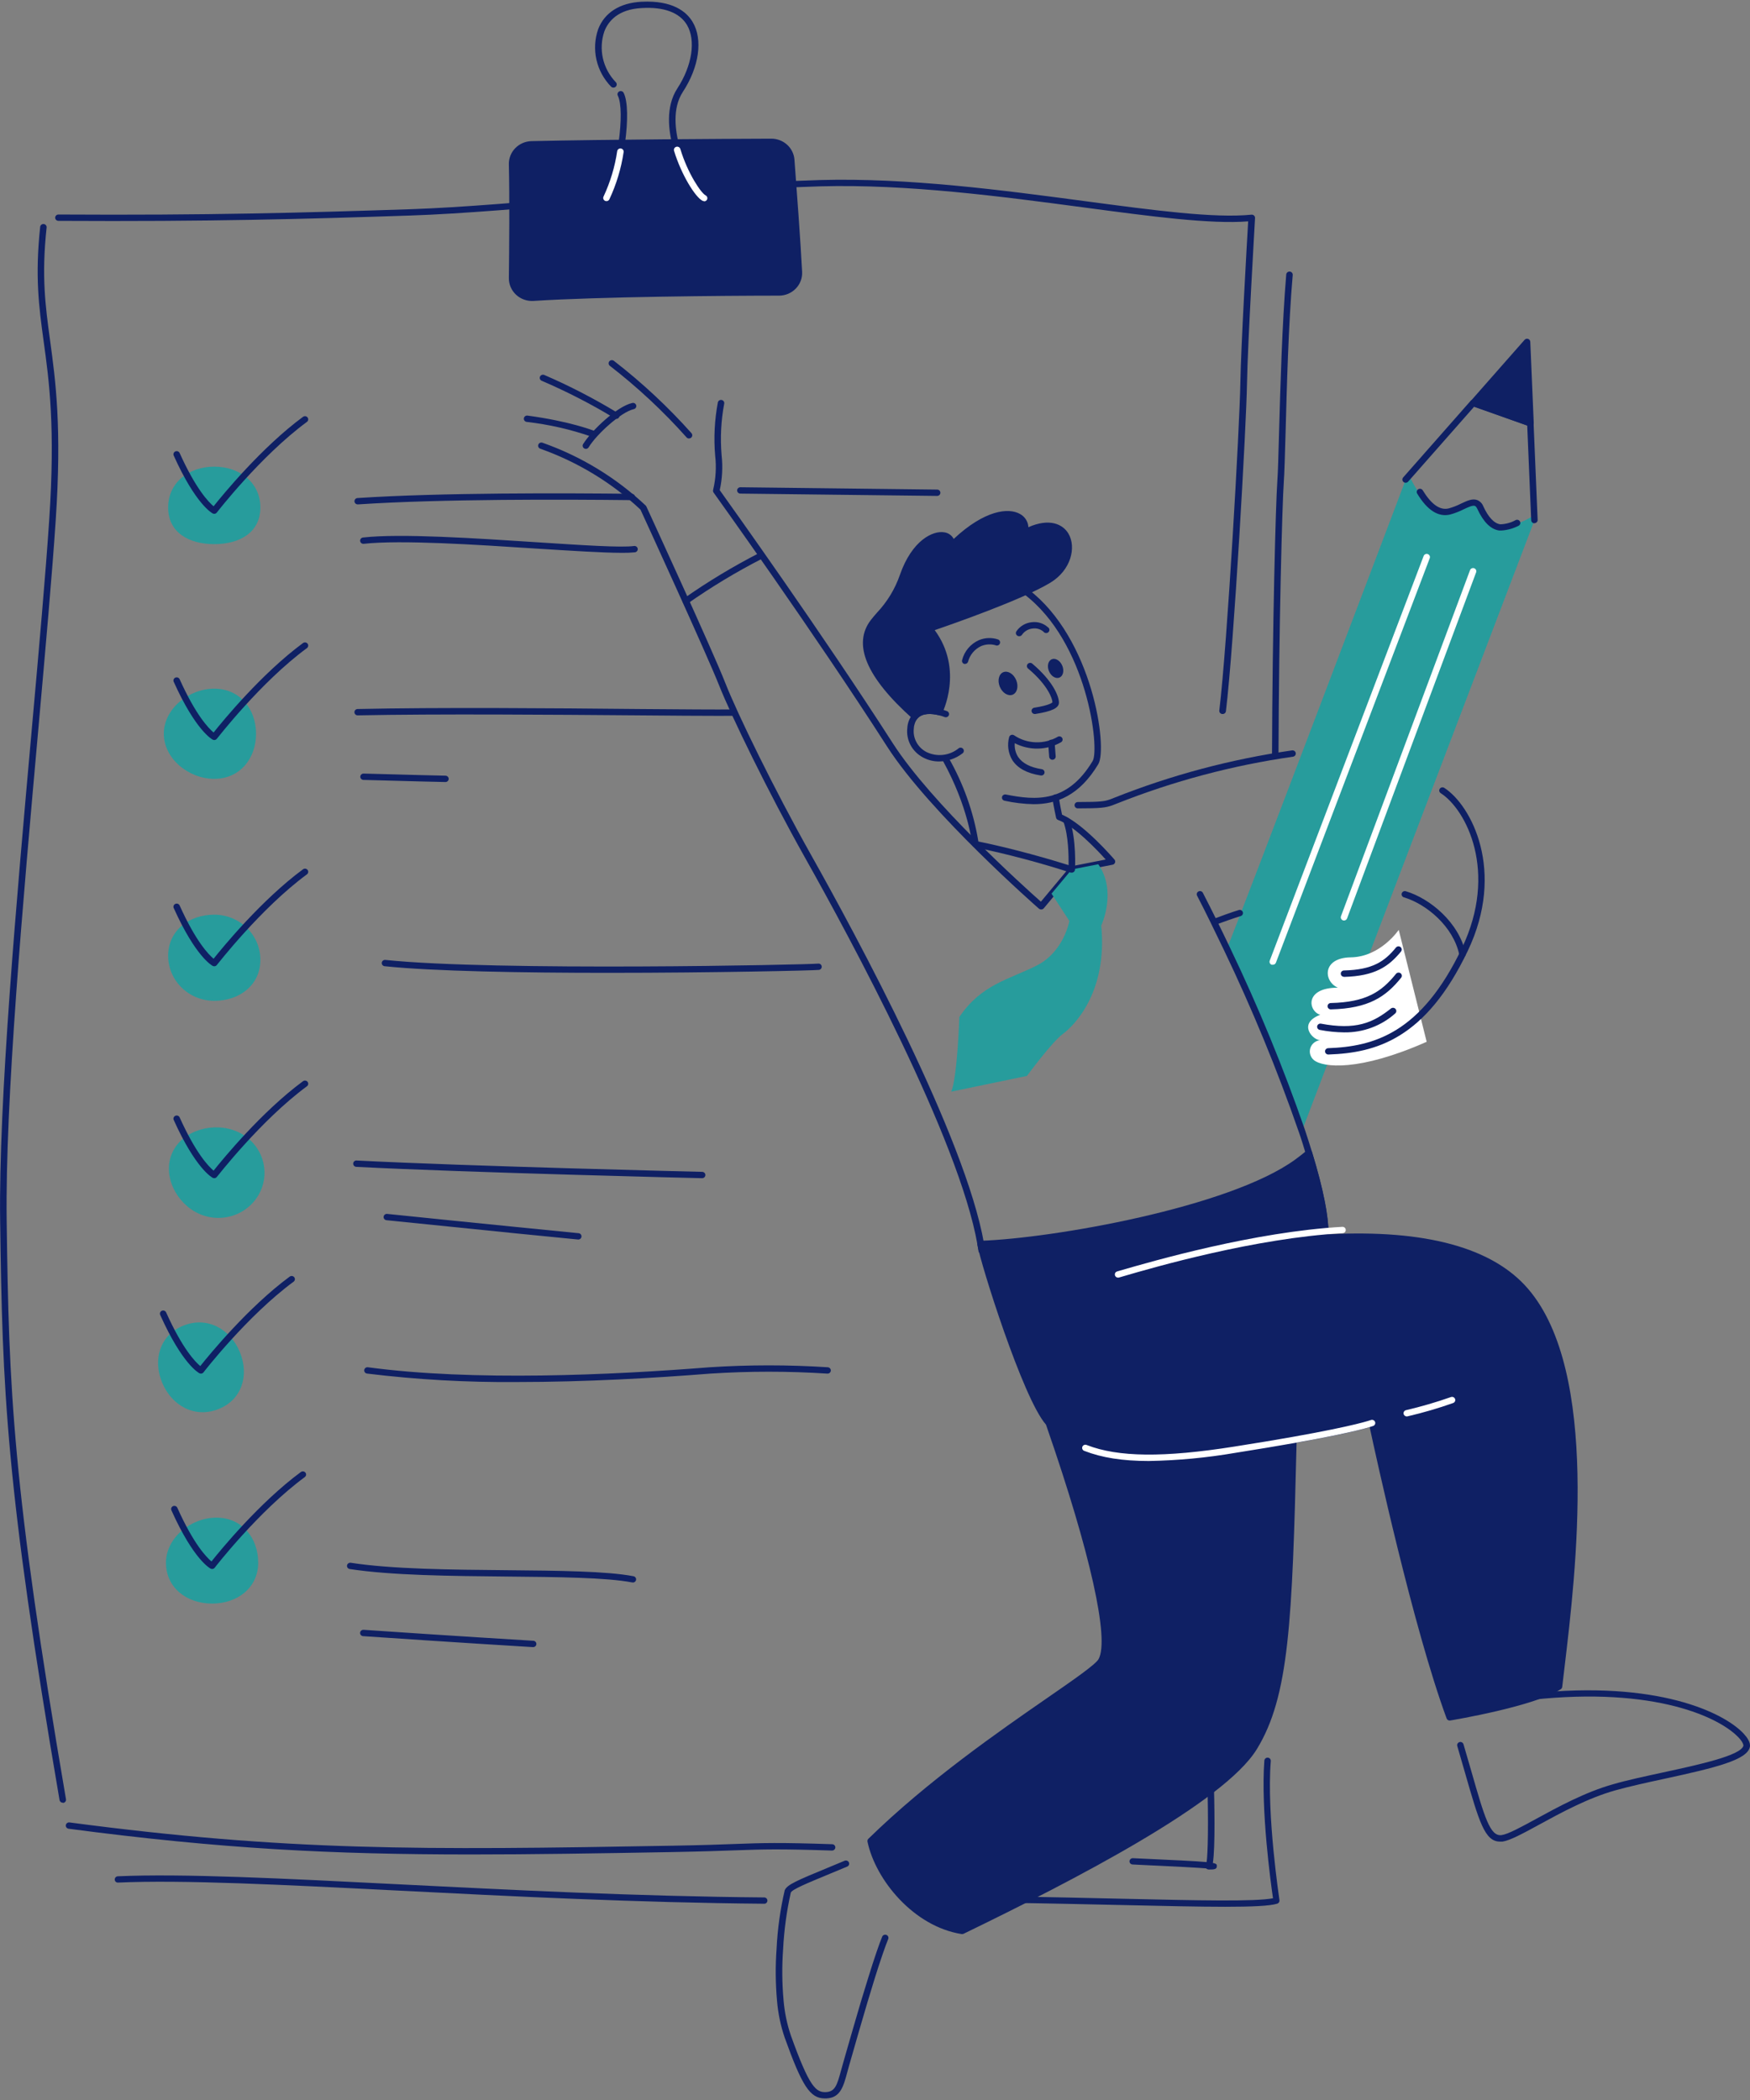 <svg width="250" height="300" viewBox="0 0 250 300" fill="none"
    xmlns="http://www.w3.org/2000/svg">
    <rect x="0" y="0" width="250" height="300" fill="#808080" stroke="none"/>
    <g clip-path="url(#clip0_62_121)">
        <path
            d="M219.181 73.589C217.856 74.454 216.365 75.046 214.799 75.33C211.869 75.662 211.659 72.212
210.757 71.801C209.854 71.39 208.482 73.245 205.627 72.973C204.094 72.822 202.469 70.278 201.3
67.964L200.818 68.514C200.818 68.514 176.801 131.961 175.274 135.496C179.338 143.979 182.918
152.675 185.997 161.545L219.218 74.302L219.181 73.589Z"
            fill="#279C9C" />
        <path
            d="M203.81 148.826C194.181 153.098 188.977 152.524 187.679 151.424C187.437 151.216 187.262 150.944
187.176 150.64C187.089 150.337 187.096 150.016 187.193 149.715C187.291 149.415 187.476 149.149
187.726 148.951C187.976 148.752 188.279 148.629 188.6 148.596C187.537 148.596 185.324 146.221 188.6
144.971C186.882 144.445 186.319 141.097 191.109 141.097C189.039 140.172 188.866 136.825 192.963
136.765C197.228 136.704 199.818 132.837 199.818 132.837L203.81 148.826Z"
            fill="white" />
        <path
            d="M217.957 184.404C212.091 177.582 200.651 176.156 189.316 176.791V176.748C189.428 173.963 188.531
169.703 186.992 164.663C186.313 165.213 185.713 165.678 185.293 165.981C175.595 173.014 149.965
177.335 140.088 177.661C140.521 180.38 146.72 199.88 149.841 203.233C150.249 204.442 160.15 232.165
157.357 237.187C156.078 239.495 137.931 249.707 124.396 262.964C125.533 268.354 130.991 274.783
137.462 275.805C153.976 267.774 174.594 257.036 179.149 249.616C183.704 242.196 184.149 231.815
184.774 205.976L184.718 205.687C194.137 204.019 196.028 203.269 196.028 203.269C196.028 203.269
201.894 231.174 207.104 245.314C207.104 245.314 218.952 243.356 222.722 240.915C224.032 229.379
228.841 197.058 217.957 184.404Z"
            fill="#0F2064" />
        <path
            d="M137.456 276.294H137.369C130.571 275.224 125.088 268.608 123.926 263.097C123.911 263.024 123.914
262.948 123.935 262.876C123.957 262.805 123.996 262.74 124.05 262.686C132.517 254.396 142.789
247.284 149.594 242.576C153.457 239.906 156.504 237.791 156.937 237.017C158.513 234.177 155.762
221.82 149.576 203.958L149.421 203.511C146.127 199.801 140.039 180.404 139.619 177.782C139.608
177.718 139.612 177.653 139.629 177.59C139.646 177.528 139.677 177.47 139.719 177.42C139.761 177.37
139.814 177.33 139.873 177.302C139.933 177.273 139.998 177.258 140.064 177.256C150.361 176.912
175.565 172.513 185.008 165.666C185.41 165.376 186.01 164.911 186.69 164.361C186.748 164.313
186.819
164.28 186.894 164.265C186.969 164.25 187.047 164.253 187.12 164.275C187.194 164.296 187.261
164.335
187.315 164.388C187.369 164.441 187.409 164.507 187.431 164.579C189.001 169.697 189.786 173.642
189.78 176.326C203.649 175.619 213.266 178.241 218.303 184.127C228.538 196.042 225.132 224.557
223.495 238.268C223.377 239.271 223.266 240.177 223.173 240.987C223.166 241.053 223.143 241.116
223.108 241.172C223.073 241.229 223.026 241.277 222.97 241.313C219.162 243.785 207.66 245.7 207.172
245.785C207.064 245.804 206.954 245.784 206.86 245.73C206.765 245.676 206.694 245.59 206.659
245.489C201.881 232.521 196.492 207.723 195.67 203.886C194.644 204.194 191.869 204.919 185.225
206.103C184.607 231.658 184.168 242.359 179.539 249.894C174.836 257.556 153.383 268.626 137.66
276.252C137.596 276.281 137.526 276.295 137.456 276.294ZM124.897 263.146C126.102 268.294 131.318
274.33 137.381 275.369C152.993 267.774 174.18 256.855 178.748 249.423C183.315 241.99 183.692
231.452
184.31 206.055L184.267 205.813C184.255 205.754 184.256 205.694 184.268 205.636C184.28 205.577
184.305 205.521 184.339 205.472C184.373 205.422 184.418 205.38 184.469 205.348C184.52 205.315
184.578 205.292 184.638 205.282C193.816 203.656 195.831 202.865 195.856 202.865C195.918 202.841
195.985 202.832 196.051 202.836C196.117 202.84 196.182 202.858 196.241 202.889C196.3 202.92 196.351
202.963 196.391 203.015C196.431 203.067 196.459 203.127 196.474 203.191C196.529 203.469 202.296
230.757 207.401 244.818C209.415 244.468 218.847 242.733 222.277 240.667C222.364 239.912 222.463
239.072 222.574 238.153C224.193 224.576 227.568 196.314 217.592 184.701C212.648 178.978 203.167
176.464 189.335 177.25C189.272 177.254 189.209 177.246 189.149 177.225C189.089 177.204 189.035
177.172 188.989 177.129C188.943 177.087 188.906 177.037 188.88 176.981C188.855 176.925 188.841
176.864 188.841 176.803C188.939 174.271 188.223 170.488 186.733 165.491C186.263 165.86 185.862
166.174 185.552 166.391C176.121 173.232 151.35 177.661 140.632 178.138C141.541 182.084 147.233
199.819 150.169 202.973C150.213 203.02 150.247 203.076 150.268 203.136L150.447 203.662C154.186
214.454 160.107 233.198 157.746 237.446C157.233 238.365 154.909 240.002 150.126 243.314C143.42
247.96 133.277 254.982 124.903 263.146H124.897Z"
            fill="#0F2064" />
        <path
            d="M214.274 263.085C212.111 263.085 211.295 260.239 209.292 253.272C208.958 252.106 208.588 250.819
208.173 249.405C208.148 249.292 208.168 249.174 208.228 249.075C208.289 248.976 208.386 248.903
208.499 248.871C208.613 248.84 208.735 248.852 208.839 248.905C208.944 248.958 209.024 249.048
209.064 249.157C209.478 250.571 209.849 251.858 210.188 253.024C212.092 259.671 212.883 262.384
214.515 262.155C215.442 262.028 217.284 261.019 219.416 259.858C222.556 258.142 226.462 256.009
230.467 254.885C232.556 254.281 235.108 253.743 237.574 253.206C242.562 252.124 248.767 250.788
249.064 249.368C249.064 249.278 249.002 248.897 248.409 248.257C245.708 245.35 236.462 240.933
218.915 242.818C218.796 242.825 218.679 242.788 218.587 242.712C218.496 242.637 218.438 242.53
218.425 242.414C218.412 242.298 218.446 242.182 218.519 242.089C218.592 241.997 218.698 241.936
218.816 241.918C236.74 240.014 246.283 244.637 249.101 247.67C249.577 248.184 250.115 248.927
249.979 249.574C249.589 251.423 245.109 252.523 237.778 254.112C235.306 254.643 232.784 255.2
230.726 255.774C226.826 256.873 222.97 258.976 219.873 260.668C217.568 261.925 215.751 262.916
214.651 263.085C214.525 263.094 214.399 263.094 214.274 263.085Z"
            fill="#0F2064" />
        <path d="M218.625 60.453L210.448 57.57L218.13 48.839L218.625 60.453Z" fill="#0F2064" />
        <path
            d="M218.625 60.906C218.574 60.915 218.521 60.915 218.47 60.906L210.3 57.999C210.23 57.974
210.167 57.933 210.117 57.879C210.067 57.825 210.031 57.759 210.012 57.689C209.993 57.618
209.992 57.544 210.009 57.473C210.026 57.402 210.06 57.336 210.108 57.281L217.797
48.549C217.857 48.479 217.938 48.43 218.028 48.406C218.118 48.382 218.213 48.385 218.302
48.415C218.39 48.445 218.467 48.501 218.522 48.574C218.578 48.648 218.609 48.736 218.612
48.827L219.107 60.441C219.109 60.502 219.099 60.563 219.077 60.62C219.055 60.677 219.021
60.729 218.978 60.773C218.934 60.817 218.883 60.852 218.825 60.876C218.768 60.9 218.706
60.912 218.643 60.912L218.625 60.906ZM211.208 57.371L218.106 59.788L217.716 50.005L211.208
57.371Z"
            fill="#0F2064" />
        <path
            d="M214.471 75.789C214.375 75.795 214.278 75.795 214.181 75.789C212.945 75.614 211.919 74.58
211.035 72.677C210.88 72.344 210.738 72.29 210.689 72.272C210.374 72.157 209.762 72.447
209.113
72.749C208.491 73.067 207.836 73.32 207.16 73.504C205.479 73.909 203.89 72.9 202.438
70.483C202.384 70.381 202.373 70.262 202.406 70.151C202.439 70.04 202.514 69.945 202.615
69.887C202.717 69.829 202.838 69.81 202.953 69.836C203.068 69.861 203.169 69.929 203.235
70.024C204.471 72.055 205.707 72.93 206.943 72.634C207.557 72.465 208.152 72.234 208.717
71.946C209.582 71.541 210.33 71.184 211.016 71.432C211.217 71.513 211.398 71.632 211.549
71.784C211.7 71.936 211.817 72.116 211.894 72.314C212.623 73.904 213.445 74.774 214.329
74.9C215.102 74.878 215.858 74.671 216.53 74.296C216.641 74.245 216.769 74.239 216.885
74.28C217 74.321 217.095 74.405 217.148 74.514C217.2 74.623 217.206 74.748 217.164
74.861C217.123 74.974 217.037 75.067 216.925 75.118C216.164 75.506 215.328 75.734 214.471
75.789Z"
            fill="#0F2064" />
        <path
            d="M117.839 299.776C115.713 299.776 114.582 298.005 112.097 291.08C111.517 289.377 111.15 287.612
111.003 285.823C110.781 283.341 110.76 280.846 110.941 278.361C111.078 275.557 111.467 272.771
112.103 270.034C112.449 269.224 113.908 268.62 118.234 266.831L120.663 265.822C120.776 265.775
120.904 265.774 121.018 265.819C121.133 265.863 121.224 265.95 121.272 266.061C121.32 266.171
121.322 266.296 121.276 266.408C121.23 266.52 121.141 266.609 121.028 266.656L118.599
267.665C115.212 269.067 113.166 269.913 112.969 270.378C112.38 273.024 112.014 275.711 111.875
278.415C111.697 280.854 111.718 283.303 111.936 285.739C112.076 287.456 112.426 289.15 112.981
290.784C115.651 298.223 116.572 298.96 118.055 298.869C119.291 298.785 119.588 297.866 120.144
295.8C120.225 295.497 120.311 295.195 120.41 294.845L120.83 293.37C121.356 291.558 122.153 288.748
123.012 285.86C123.63 283.871 124.489 280.971 125.237 278.814C125.54 277.926 125.805 277.201
126.034
276.651C126.084 276.544 126.173 276.461 126.284 276.417C126.395 276.374 126.518 276.374 126.629
276.418C126.74 276.462 126.829 276.545 126.879 276.652C126.928 276.758 126.933 276.879 126.893
276.989C126.677 277.521 126.411 278.228 126.115 279.098C125.367 281.243 124.495 284.125 123.902
286.107C123.043 288.99 122.252 291.769 121.726 293.606L121.3 295.087C121.207 295.413 121.121
295.727
121.04 296.029C120.496 298.048 120.07 299.655 118.117 299.77L117.839 299.776Z"
            fill="#0F2064" />
        <path
            d="M189.755 150.644C189.632 150.644 189.515 150.597 189.428 150.512C189.341 150.427 189.292 150.311
189.292 150.191C189.292 150.071 189.341 149.956 189.428 149.871C189.515 149.786 189.632 149.738
189.755 149.738C196.232 149.508 203.031 147.623 208.841 135.453C214.051 124.54 209.459 115.646
205.812 113.307C205.762 113.274 205.718 113.232 205.684 113.183C205.65 113.133 205.626 113.078
205.614 113.019C205.602 112.961 205.602 112.901 205.614 112.842C205.625 112.784 205.649 112.728
205.683 112.679C205.716 112.629 205.76 112.586 205.81 112.553C205.861 112.52 205.917 112.497
205.977
112.485C206.037 112.473 206.098 112.473 206.158 112.485C206.218 112.496 206.275 112.519 206.326
112.552C210.188 115.041 215.133 124.426 209.681 135.84C203.662 148.445 196.56 150.409 189.793
150.644H189.755Z"
            fill="#0F2064" />
        <path
            d="M208.921 136.765C208.815 136.764 208.712 136.728 208.63 136.662C208.548 136.596 208.491 136.504
208.47 136.402C207.617 132.335 203.761 129.151 200.559 128.19C200.441 128.156 200.342 128.077
200.283 127.971C200.225 127.865 200.212 127.741 200.247 127.625C200.282 127.51 200.363 127.413
200.471 127.356C200.579 127.298 200.707 127.286 200.825 127.32C204.28 128.341 208.458 131.804
209.379 136.215C209.391 136.273 209.392 136.333 209.381 136.392C209.37 136.451 209.347 136.507
209.313 136.557C209.28 136.607 209.237 136.65 209.187 136.683C209.137 136.717 209.08 136.741 209.02
136.753L208.921 136.765Z"
            fill="#0F2064" />
        <path
            d="M192.005 139.545C191.882 139.545 191.764 139.497 191.677 139.412C191.59 139.327 191.542 139.211
191.542 139.091C191.542 138.971 191.59 138.856 191.677 138.771C191.764 138.686 191.882 138.638
192.005 138.638C196.053 138.541 197.796 137.369 199.421 135.363C199.46 135.317 199.507 135.278
199.56 135.249C199.614 135.221 199.672 135.202 199.733 135.196C199.794 135.19 199.855 135.195
199.913 135.212C199.972 135.228 200.026 135.256 200.074 135.293C200.121 135.331 200.161 135.377
200.19 135.429C200.219 135.481 200.238 135.539 200.244 135.598C200.251 135.657 200.245 135.717
200.228 135.774C200.211 135.831 200.183 135.884 200.145 135.931C198.377 138.088 196.399 139.442
192.011 139.557L192.005 139.545Z"
            fill="#0F2064" />
        <path
            d="M190.114 144.197C189.991 144.197 189.873 144.15 189.786 144.064C189.699 143.98 189.65 143.864
189.65 143.744C189.65 143.624 189.699 143.509 189.786 143.423C189.873 143.339 189.991 143.291
190.114 143.291C195.188 143.17 197.369 141.672 199.434 139.115C199.471 139.068 199.518 139.029
199.571 139C199.625 138.971 199.683 138.953 199.744 138.946C199.804 138.938 199.866 138.943 199.925
138.96C199.983 138.976 200.038 139.003 200.086 139.04C200.134 139.077 200.174 139.122 200.203
139.174C200.233 139.226 200.252 139.284 200.26 139.343C200.267 139.402 200.262 139.462 200.245
139.52C200.229 139.577 200.201 139.63 200.163 139.677C197.988 142.372 195.546 144.07 190.138
144.197H190.114Z"
            fill="#0F2064" />
        <path
            d="M192.024 147.484C190.842 147.472 189.665 147.351 188.507 147.122C188.393 147.092 188.295 147.022
188.233 146.925C188.17 146.828 188.147 146.711 188.169 146.599C188.191 146.486 188.256 146.385
188.351 146.318C188.446 146.25 188.563 146.22 188.68 146.233C193.668 147.17 196.097 146.149 198.692
144.082C198.739 144.043 198.794 144.012 198.853 143.993C198.912 143.974 198.974 143.967 199.036
143.971C199.098 143.976 199.159 143.992 199.214 144.019C199.27 144.047 199.319 144.084 199.36
144.131C199.4 144.176 199.431 144.23 199.451 144.288C199.47 144.345 199.478 144.406 199.473
144.467C199.469 144.528 199.452 144.587 199.424 144.641C199.396 144.695 199.357 144.743 199.31
144.783C197.322 146.558 194.716 147.524 192.024 147.484Z"
            fill="#0F2064" />
        <path
            d="M98.432 62.64C98.363 62.641 98.296 62.626 98.234 62.598C98.172 62.57 98.117 62.528
98.073 62.477C94.752 58.749 91.086 55.328 87.121 52.259C87.024 52.185 86.962 52.075
86.948 51.956C86.933 51.837 86.968 51.716 87.044 51.622C87.12 51.527 87.231 51.466
87.354 51.452C87.476 51.438 87.599 51.472 87.696 51.546C91.712 54.653 95.426 58.116 98.79
61.891C98.847 61.957 98.882 62.038 98.894 62.124C98.905 62.209 98.891 62.296 98.853
62.374C98.815 62.452 98.756 62.518 98.681 62.565C98.606 62.611 98.52 62.635 98.432
62.634V62.64Z"
            fill="#0F2064" />
        <path
            d="M88.067 59.837C87.98 59.836 87.894 59.81 87.82 59.764C84.486 57.742 81.01 55.953
77.418 54.41C77.358 54.39 77.303 54.358 77.257 54.316C77.21 54.274 77.173 54.223
77.147 54.166C77.121 54.11 77.107 54.049 77.106 53.987C77.106 53.925 77.118 53.864
77.143 53.806C77.167 53.749 77.204 53.698 77.249 53.655C77.295 53.612 77.349 53.579
77.409 53.557C77.468 53.535 77.531 53.526 77.594 53.529C77.658 53.533 77.72 53.548
77.777 53.576C81.405 55.145 84.916 56.963 88.283 59.014C88.367 59.068 88.431 59.145
88.466 59.236C88.501 59.328 88.505 59.428 88.477 59.522C88.45 59.615 88.392 59.697
88.312 59.756C88.233 59.815 88.136 59.848 88.036 59.849L88.067 59.837Z"
            fill="#0F2064" />
        <path
            d="M84.742 62.441C84.683 62.44 84.624 62.427 84.569 62.405C81.55 61.351 78.419 60.635
75.236 60.272C75.114 60.255 75.004 60.193 74.929 60.097C74.854 60.001 74.821 59.88
74.838 59.761C74.854 59.642 74.918 59.534 75.016 59.461C75.114 59.387 75.238 59.355
75.36 59.371C81.448 60.187 84.779 61.51 84.921 61.565C85.019 61.606 85.1 61.678
85.15
61.77C85.199 61.863 85.215 61.969 85.194 62.071C85.173 62.173 85.116 62.265 85.034
62.331C84.952 62.398 84.848 62.434 84.742 62.435V62.441Z"
            fill="#0F2064" />
        <path
            d="M83.698 64.126C83.615 64.126 83.535 64.105 83.463 64.064C83.393 64.024 83.334 63.965
83.294 63.895C83.253 63.825 83.233 63.746 83.234 63.665C83.236 63.585 83.259 63.506
83.302 63.438C84.538 61.474 88.129 58.06 90.317 57.57C90.377 57.554 90.44 57.551
90.501 57.559C90.563 57.567 90.622 57.588 90.676 57.619C90.729 57.65 90.776 57.692
90.812
57.741C90.849 57.79 90.875 57.846 90.889 57.905C90.903 57.964 90.905 58.026 90.894
58.086C90.884 58.146 90.861 58.203 90.827 58.254C90.793 58.305 90.749 58.349 90.698
58.383C90.646 58.417 90.588 58.441 90.527 58.453C88.753 58.851 85.286 61.964 84.099
63.891C84.06 63.962 84.002 64.021 83.931 64.062C83.86 64.103 83.78 64.126 83.698
64.126Z"
            fill="#0F2064" />
        <path
            d="M189.286 177.196C189.225 177.193 189.165 177.179 189.11 177.154C189.054 177.129 189.005 177.094
188.963 177.05C188.922 177.006 188.89 176.955 188.869 176.899C188.848 176.843 188.838 176.784
188.841 176.724C188.939 174.144 188.167 170.138 186.535 164.814C186.226 163.799 185.917 162.748
185.534 161.678C182.46 152.831 178.889 144.157 174.836 135.695C173.599 133.145 172.363 130.547
171.022 127.973C170.991 127.919 170.972 127.86 170.965 127.799C170.958 127.738 170.964 127.676
170.983 127.618C171.001 127.559 171.032 127.505 171.072 127.458C171.113 127.411 171.163 127.372
171.219 127.345C171.275 127.317 171.336 127.301 171.399 127.298C171.462 127.294 171.525 127.303
171.583 127.324C171.643 127.345 171.697 127.377 171.743 127.419C171.789 127.461 171.825 127.512
171.85 127.568C173.179 130.148 174.465 132.759 175.682 135.315C179.759 143.813 183.345 152.528
186.424 161.419C186.758 162.434 187.11 163.515 187.431 164.579C189.088 170.017 189.904 174.102
189.774 176.779C189.765 176.897 189.708 177.007 189.617 177.085C189.526 177.163 189.407 177.202
189.286 177.196Z"
            fill="#0F2064" />
        <path
            d="M173.593 132.124C173.485 132.124 173.38 132.087 173.297 132.019C173.213 131.952 173.157 131.858
173.137 131.754C173.117 131.65 173.135 131.542 173.188 131.45C173.241 131.357 173.325 131.286
173.427 131.248C176.084 130.251 176.98 130.003 177.017 129.991C177.131 129.97 177.249 129.992
177.348 130.052C177.447 130.112 177.518 130.206 177.55 130.315C177.58 130.425 177.569 130.541
177.516 130.642C177.463 130.743 177.373 130.821 177.265 130.861C177.265 130.861 176.356 131.115
173.76 132.07C173.708 132.098 173.652 132.116 173.593 132.124Z"
            fill="#0F2064" />
        <path
            d="M148.723 129.919C148.609 129.919 148.499 129.878 148.414 129.803C148.259 129.671 132.82 116.141
126.732 106.654C116.226 90.267 102.085 70.568 101.942 70.369C101.903 70.314 101.876 70.252
101.865 70.186C101.853 70.12 101.856 70.052 101.874 69.988C102.258 68.383 102.356 66.725
102.165 65.087C101.948 62.542 102.079 59.98 102.554 57.468C102.584 57.357 102.656 57.261
102.755 57.2C102.855 57.139 102.974 57.116 103.089 57.138C103.205 57.159 103.307 57.223
103.377 57.315C103.446 57.408 103.477 57.523 103.463 57.637C103.002 60.077 102.875 62.566
103.086 65.039C103.272 66.704 103.183 68.387 102.82 70.024C104.248 72.018 117.517 90.569
127.542 106.177C133.043 114.751 146.337 126.722 148.698 128.813L152.777 123.924C152.856 123.835
152.968 123.78 153.088 123.77C153.208 123.76 153.328 123.796 153.421 123.871C153.514 123.946
153.574
124.053 153.588 124.17C153.602 124.287 153.568 124.405 153.494 124.498L149.112 129.755C149.073
129.802 149.024 129.841 148.969 129.869C148.913 129.897 148.853 129.914 148.791 129.919H148.723Z"
            fill="#0F2064" />
        <path
            d="M153.97 115.483C153.847 115.483 153.729 115.435 153.642 115.35C153.556 115.265 153.507 115.15
153.507 115.03C153.507 114.909 153.556 114.794 153.642 114.709C153.729 114.624 153.847 114.576
153.97 114.576C157.295 114.576 157.777 114.468 158.544 114.214L159.162 113.972C167.326 110.723
175.861 108.449 184.582 107.198C184.705 107.182 184.829 107.213 184.927 107.285C185.025 107.358
185.091 107.466 185.108 107.585C185.125 107.705 185.093 107.826 185.019 107.922C184.945 108.018
184.834 108.082 184.712 108.099C176.065 109.337 167.603 111.591 159.508 114.812L158.834
115.072C157.913 115.38 157.289 115.483 153.97 115.483Z"
            fill="#0F2064" />
        <path
            d="M153.105 124.661C152.987 124.666 152.871 124.627 152.782 124.551C152.692 124.475 152.636 124.369
152.624 124.254C152.612 124.139 152.646 124.024 152.718 123.932C152.79 123.84 152.895 123.779
153.012 123.761L157.957 122.788C156.72 121.404 153.439 117.954 151.158 117.138C151.086 117.112
151.021 117.068 150.97 117.011C150.92 116.954 150.884 116.886 150.868 116.812C150.868 116.752
150.515 115.265 150.336 114.002C150.327 113.943 150.331 113.883 150.346 113.825C150.362 113.767
150.388 113.713 150.425 113.665C150.462 113.617 150.508 113.577 150.561 113.547C150.613 113.517
150.671 113.497 150.732 113.489C150.792 113.48 150.854 113.484 150.913 113.498C150.972 113.513
151.028 113.54 151.076 113.576C151.125 113.612 151.166 113.656 151.197 113.708C151.228 113.759
151.248 113.816 151.257 113.875C151.393 114.818 151.622 115.912 151.72 116.383C154.811 117.688
159.02 122.576 159.205 122.794C159.257 122.854 159.292 122.927 159.307 123.005C159.322 123.083
159.315 123.163 159.288 123.237C159.261 123.312 159.215 123.378 159.154 123.43C159.093 123.481
159.019 123.516 158.94 123.531L153.192 124.655L153.105 124.661Z"
            fill="#0F2064" />
        <path
            d="M157.32 132.227C158.253 141.816 153.377 146.578 151.838 147.702C150.299 148.826 146.708 153.702
146.708 153.702L135.898 155.95C136.776 153.75 137.048 145.291 137.048 145.291C140.169 140.638
144.119 139.937 148.062 137.955C152.005 135.973 152.765 131.562 152.765 131.562C152.765 131.562
151.331 129.363 150.219 127.665L153.105 124.208L156.894 123.465C159.62 127.338 157.32 132.227
157.32
132.227Z"
            fill="#279C9C" />
        <path
            d="M153.105 124.661C153.054 124.67 153.002 124.67 152.951 124.661C148.456 123.212 143.883 122.002
139.254 121.036C139.156 121.017 139.067 120.967 139 120.894C138.933 120.821 138.892 120.729 138.884
120.631C138.884 120.577 138.358 115.313 134.699 108.685C134.647 108.58 134.638 108.459 134.675
108.347C134.712 108.236 134.791 108.142 134.896 108.087C135.002 108.032 135.125 108.018 135.24
108.049C135.356 108.081 135.454 108.155 135.515 108.256C137.638 111.968 139.078 116.015 139.767
120.214C144.823 121.235 150.404 122.873 152.66 123.592C152.66 122.341 152.66 119.41 151.912
117.362C151.881 117.252 151.894 117.134 151.948 117.032C152.002 116.931 152.094 116.853 152.204
116.815C152.315 116.776 152.436 116.781 152.543 116.826C152.651 116.871 152.736 116.955 152.784
117.06C153.803 119.882 153.575 124.063 153.569 124.238C153.562 124.354 153.511 124.464 153.424
124.543C153.338 124.623 153.224 124.668 153.105 124.667V124.661Z"
            fill="#0F2064" />
        <path
            d="M200.973 202.345C200.859 202.346 200.748 202.306 200.662 202.233C200.577 202.159 200.521 202.057
200.508 201.947C200.494 201.836 200.522 201.724 200.588 201.633C200.653 201.541 200.751 201.476
200.862 201.451C203.03 200.944 205.167 200.321 207.265 199.584C207.38 199.54 207.507 199.543 207.62
199.592C207.732 199.641 207.82 199.731 207.864 199.843C207.908 199.955 207.905 200.08 207.856
200.19C207.806 200.3 207.713 200.386 207.599 200.429C205.466 201.184 203.291 201.82 201.084
202.333L200.973 202.345Z"
            fill="white" />
        <path
            d="M97.962 86.315C97.864 86.314 97.769 86.283 97.69 86.226C97.612 86.17 97.553 86.09
97.524 85.999C97.495 85.907 97.495 85.809 97.526 85.718C97.557 85.628 97.617 85.549
97.696 85.493C101.132 83.083 104.736 80.911 108.481 78.991C108.536 78.958 108.597 78.935
108.66 78.926C108.724 78.917 108.789 78.921 108.851 78.937C108.913 78.954 108.972 78.983
109.022 79.023C109.071 79.062 109.113 79.112 109.142 79.168C109.171 79.224 109.188 79.286
109.192 79.349C109.196 79.412 109.186 79.474 109.163 79.534C109.141 79.592 109.106 79.646
109.061 79.691C109.016 79.736 108.961 79.772 108.902 79.795C105.195 81.695 101.628 83.845
98.228 86.23C98.15 86.285 98.057 86.314 97.962 86.315Z"
            fill="#0F2064" />
        <path
            d="M134.155 108.782C133.361 108.784 132.579 108.591 131.881 108.22C131.112 107.819 130.485 107.201
130.081 106.446C129.678 105.692 129.516 104.836 129.619 103.99C129.653 103.287 129.912 102.613
130.361 102.062C131.151 101.138 132.505 100.854 134.279 101.283C134.627 101.36 134.968 101.465
135.299 101.597C135.412 101.644 135.501 101.733 135.547 101.845C135.593 101.957 135.591 102.082
135.543 102.192C135.495 102.303 135.403 102.39 135.289 102.435C135.175 102.479 135.047 102.478
134.934 102.431C134.653 102.32 134.364 102.231 134.069 102.165C133.086 101.935 131.769 101.833
131.071 102.648C130.748 103.058 130.564 103.557 130.546 104.074C130.466 104.743 130.594 105.42
130.912 106.017C131.231 106.614 131.726 107.103 132.332 107.422C133.073 107.789 133.908 107.933
134.733 107.838C135.557 107.742 136.335 107.41 136.968 106.884C137.065 106.82 137.183 106.795
137.299 106.813C137.415 106.831 137.519 106.891 137.592 106.982C137.664 107.072 137.698 107.186
137.688 107.3C137.677 107.414 137.623 107.521 137.536 107.597C136.576 108.35 135.386 108.767
134.155
108.782Z"
            fill="#0F2064" />
        <path
            d="M149.779 82.877C145.243 85.608 132.771 89.802 132.771 89.802C137.406 95.464 134.161 101.724
134.161 101.724C133.154 101.488 131.578 101.337 130.7 102.358C121.844 94.503 123.383 90.624
124.785 88.823C126.022 87.264 127.758 85.802 128.976 82.291C131.318 75.559 136.059 75.505
135.954 77.898C142.715 71.166 147.184 73.366 146.331 76.085C153.173 72.441 154.718 79.91
149.779 82.877Z"
            fill="#0F2064" />
        <path
            d="M130.707 102.811C130.592 102.81 130.482 102.767 130.398 102.691C123.741 96.763 121.745 92.007
124.427 88.545C124.693 88.207 124.977 87.874 125.28 87.53C126.744 85.979 127.858 84.145
128.55
82.146C130.293 77.136 133.321 75.759 134.916 76.049C135.198 76.091 135.466 76.199 135.697
76.362C135.928 76.527 136.116 76.742 136.244 76.991C140.639 72.876 144.075 72.478 145.726
73.432C146.07 73.622 146.36 73.893 146.567 74.222C146.775 74.551 146.893 74.926 146.912
75.312C149.916 73.988 151.826 74.87 152.629 76.224C153.785 78.17 153.018 81.457 150.027
83.258C146.022 85.674 136.109 89.137 133.531 90.019C137.716 95.705 134.613 101.857 134.582
101.923C134.536 102.014 134.459 102.087 134.365 102.13C134.27 102.173 134.164 102.183 134.063
102.159C133.08 101.929 131.763 101.833 131.065 102.642C131.025 102.689 130.977 102.728 130.921
102.756C130.866 102.784 130.806 102.801 130.744 102.805L130.707 102.811ZM134.458 76.889C133.148
76.889 130.855 78.297 129.427 82.412C128.695 84.518 127.523 86.452 125.985 88.092C125.694
88.43 125.416 88.75 125.163 89.077C122.851 92.043 124.712 96.297 130.725 101.712C131.473
101.107 132.579 100.932 133.927 101.18C134.495 99.869 136.306 94.781 132.443 90.061C132.397
90.005 132.365 89.938 132.35 89.867C132.335 89.795 132.338 89.721 132.359 89.652C132.379
89.582 132.417 89.518 132.468 89.465C132.52 89.412 132.583 89.372 132.653 89.349C132.777
89.306
145.132 85.119 149.57 82.466C152.042 80.968 152.771 78.206 151.857 76.659C151.01 75.233
149.044
75.161 146.597 76.472C146.516 76.516 146.423 76.535 146.331 76.527C146.239 76.519 146.151
76.484 146.079 76.427C146.007 76.37 145.954 76.293 145.928 76.206C145.901 76.119 145.902
76.026 145.929 75.94C146.054 75.624 146.06 75.276 145.947 74.956C145.834 74.637 145.609
74.367
145.311 74.194C143.76 73.293 140.367 74.194 136.356 78.194C136.29 78.258 136.206 78.302
136.114
78.319C136.022 78.336 135.927 78.325 135.842 78.289C135.756 78.252 135.684 78.191 135.635
78.114C135.585 78.037 135.561 77.947 135.565 77.855C135.578 77.745 135.57 77.633 135.539
77.526C135.508 77.419 135.456 77.319 135.385 77.232C135.314 77.145 135.226 77.072 135.127
77.018C135.027 76.965 134.917 76.931 134.804 76.919C134.691 76.896 134.574 76.886 134.458
76.889Z"
            fill="#0F2064" />
        <path
            d="M137.889 94.847C137.841 94.854 137.793 94.854 137.746 94.847C137.63 94.81 137.534 94.73
137.478 94.623C137.423 94.517 137.413 94.393 137.45 94.279C137.605 93.663 137.902 93.088
138.315 92.599C138.73 92.109 139.251 91.717 139.841 91.452C140.714 91.084 141.695 91.049
142.592 91.355C142.649 91.379 142.701 91.415 142.744 91.46C142.787 91.505 142.82 91.558
142.841 91.616C142.863 91.674 142.872 91.735 142.868 91.796C142.864 91.858 142.848 91.917
142.82 91.972C142.792 92.027 142.753 92.076 142.705 92.116C142.657 92.155 142.601 92.185
142.541 92.203C142.481 92.221 142.418 92.227 142.355 92.22C142.293 92.213 142.232 92.195
142.178 92.164C141.506 91.983 140.79 92.032 140.151 92.303C139.694 92.519 139.292 92.83
138.971 93.215C138.651 93.599 138.421 94.047 138.296 94.527C138.269 94.614 138.216 94.692
138.143 94.749C138.07 94.806 137.981 94.84 137.889 94.847Z"
            fill="#0F2064" />
        <path
            d="M151.334 96.803C151.864 96.598 152.055 95.844 151.761 95.118C151.467 94.391 150.799 93.969
150.269 94.174C149.74 94.379 149.548 95.134 149.842 95.86C150.136 96.586 150.804 97.009
151.334
96.803Z"
            fill="#0F2064" />
        <path
            d="M144.652 99.246C145.303 98.994 145.538 98.068 145.178 97.177C144.818 96.287 143.998 95.769
143.347 96.02C142.697 96.272 142.461 97.198 142.822 98.089C143.182 98.98 144.002 99.497
144.652 99.246Z"
            fill="#0F2064" />
        <path
            d="M145.589 90.889C145.506 90.889 145.423 90.868 145.352 90.826C145.279 90.784 145.221 90.724
145.181 90.652C145.141 90.581 145.122 90.499 145.125 90.418C145.128 90.336 145.154 90.257
145.2 90.188C145.443 89.826 145.767 89.521 146.146 89.296C146.526 89.071 146.952 88.932
147.394
88.889C147.806 88.836 148.225 88.871 148.621 88.993C149.017 89.116 149.381 89.321 149.687
89.596C149.747 89.631 149.798 89.678 149.836 89.734C149.875 89.791 149.9 89.855 149.91
89.922C149.92 89.989 149.914 90.058 149.893 90.122C149.873 90.187 149.837 90.246 149.79
90.296C149.742 90.345 149.684 90.384 149.62 90.409C149.555 90.433 149.486 90.443 149.416
90.438C149.347 90.433 149.28 90.413 149.22 90.379C149.16 90.345 149.108 90.299 149.069
90.243C148.861 90.061 148.615 89.927 148.348 89.849C148.081 89.77 147.799 89.75 147.524
89.789C147.219 89.818 146.924 89.912 146.661 90.066C146.398 90.219 146.173 90.428 146.003
90.678C145.96 90.746 145.898 90.801 145.825 90.838C145.753 90.875 145.671 90.893 145.589
90.889Z"
            fill="#0F2064" />
        <path
            d="M147.827 102.002C147.711 102.001 147.598 101.958 147.513 101.881C147.428 101.804 147.375 101.698
147.366 101.585C147.357 101.472 147.391 101.359 147.463 101.269C147.535 101.18 147.638 101.12
147.753 101.101C150.077 100.739 150.342 100.334 150.348 100.328C150.348 99.844 149.73 97.911
146.856 95.494C146.811 95.454 146.773 95.406 146.746 95.352C146.719 95.299 146.704 95.24
146.7 95.18C146.696 95.121 146.705 95.061 146.724 95.004C146.744 94.948 146.776 94.895
146.816 94.85C146.857 94.805 146.906 94.769 146.961 94.743C147.016 94.716 147.076 94.701
147.137 94.697C147.198 94.694 147.259 94.702 147.317 94.721C147.375 94.741 147.429 94.771
147.474 94.811C150.484 97.367 151.282 99.512 151.276 100.376C151.276 101.144 150.268 101.627
147.913 101.996L147.827 102.002Z"
            fill="#0F2064" />
        <path
            d="M148.735 110.781H148.661C146.72 110.479 145.355 109.742 144.613 108.582C144.32 108.089 144.13
107.544 144.053 106.979C143.977 106.414 144.016 105.839 144.168 105.289C144.189 105.219 144.227
105.156 144.279 105.104C144.33 105.052 144.394 105.013 144.464 104.99C144.534 104.967 144.609
104.96
144.682 104.971C144.756 104.982 144.825 105.01 144.885 105.053C145.796 105.665 146.869 106.009
147.974 106.043C149.079 106.077 150.171 105.801 151.121 105.246C151.228 105.191 151.353 105.179
151.469 105.212C151.586 105.246 151.684 105.323 151.743 105.426C151.802 105.53 151.817 105.652
151.785 105.766C151.753 105.88 151.677 105.978 151.572 106.038C150.573 106.608 149.442 106.919
148.286 106.942C147.13 106.965 145.987 106.7 144.965 106.171C144.907 106.849 145.069 107.528
145.429
108.111C146.047 109.035 147.171 109.627 148.834 109.887C148.949 109.906 149.052 109.965 149.124
110.055C149.195 110.145 149.23 110.257 149.221 110.371C149.211 110.484 149.159 110.59 149.073
110.667C148.988 110.744 148.876 110.787 148.76 110.787L148.735 110.781Z"
            fill="#0F2064" />
        <path
            d="M150.348 108.54C150.23 108.54 150.117 108.496 150.031 108.418C149.945 108.339 149.892 108.231
149.884 108.117L149.736 106.159C149.732 106.099 149.739 106.039 149.758 105.983C149.777 105.926
149.808 105.874 149.848 105.828C149.888 105.783 149.936 105.746 149.991 105.72C150.045 105.693
150.105 105.677 150.166 105.672C150.227 105.668 150.288 105.675 150.346 105.694C150.403 105.713
150.457 105.743 150.503 105.782C150.549 105.821 150.587 105.868 150.615 105.921C150.642 105.975
150.659 106.033 150.663 106.092L150.811 108.05C150.82 108.169 150.78 108.287 150.7 108.378C150.62
108.468 150.507 108.524 150.385 108.534L150.348 108.54Z"
            fill="#0F2064" />
        <path
            d="M147.672 114.884C146.27 114.857 144.875 114.691 143.507 114.389C143.447 114.377 143.39 114.354
143.34 114.321C143.29 114.287 143.246 114.244 143.212 114.195C143.179 114.145 143.156 114.089
143.144 114.031C143.133 113.973 143.133 113.913 143.145 113.854C143.157 113.796 143.181 113.74
143.215 113.691C143.249 113.642 143.293 113.6 143.344 113.567C143.395 113.534 143.451 113.511
143.511 113.5C143.571 113.488 143.632 113.489 143.692 113.501C148.018 114.365 152.499 114.709
156.096 108.709C157.116 107.011 155.373 91.735 146.282 84.871C146.233 84.834 146.193 84.789
146.163 84.737C146.132 84.686 146.113 84.628 146.105 84.569C146.097 84.51 146.101 84.45
146.117 84.392C146.134 84.335 146.161 84.281 146.198 84.233C146.236 84.186 146.282 84.147
146.335 84.117C146.388 84.087 146.446 84.068 146.507 84.061C146.567 84.053 146.629 84.057
146.688 84.073C146.747 84.088 146.802 84.115 146.85 84.152C156.121 91.161 158.266 106.884
156.9
109.162C154.18 113.7 150.905 114.884 147.672 114.884Z"
            fill="#0F2064" />
        <path
            d="M175.015 272.397C171.251 272.397 166.27 272.282 160.287 272.149C155.343 272.04 149.78 271.913
143.76 271.829C143.699 271.828 143.639 271.816 143.583 271.792C143.528 271.768 143.477 271.734
143.434 271.692C143.392 271.649 143.358 271.599 143.336 271.544C143.313 271.488 143.302 271.429
143.303 271.37C143.308 271.25 143.359 271.138 143.446 271.054C143.534 270.971 143.651 270.924
143.773 270.922C149.792 271.007 155.38 271.134 160.312 271.249C171.233 271.496 179.286 271.678
181.857 271.182C181.536 268.989 180.102 258.529 180.621 251.508C180.632 251.389 180.69 251.279
180.782 251.201C180.874 251.123 180.994 251.084 181.115 251.091C181.237 251.1 181.351 251.156
181.43
251.246C181.51 251.337 181.55 251.455 181.542 251.574C180.924 259.309 182.778 271.333 182.778
271.454C182.795 271.561 182.772 271.671 182.713 271.763C182.653 271.855 182.563 271.924 182.457
271.956C181.4 272.282 178.835 272.397 175.015 272.397Z"
            fill="#0F2064" />
        <path
            d="M174.65 102.002H174.595C174.472 101.988 174.361 101.928 174.284 101.834C174.208 101.74 174.173
101.62 174.187 101.5C175.342 91.989 177.098 60.652 177.19 54.815C177.277 49.528 178.136 34.615
178.309 31.624C172.876 32.041 164.514 30.929 154.891 29.642C143.074 28.071 129.687 26.282
117.19 26.62C108.537 26.856 97.06 27.829 85.96 28.814C75.656 29.708 65.922 30.548 58.642
30.79C43.357 31.297 29.945 31.672 8.344 31.551C8.221 31.551 8.104 31.503 8.017
31.419C7.93 31.334 7.881 31.218 7.881 31.098C7.881 30.978 7.93 30.863 8.017
30.778C8.104 30.693 8.221 30.645 8.344 30.645C29.927 30.772 43.326 30.391 58.605
29.89C65.861 29.648 75.582 28.808 85.873 27.914C96.998 26.953 108.488 25.956 117.159
25.72C129.755 25.376 143.185 27.164 155.033 28.741C164.922 30.059 173.476 31.201 178.779
30.669C178.846 30.662 178.914 30.669 178.978 30.69C179.041 30.711 179.1 30.746 179.148
30.791C179.197 30.837 179.236 30.892 179.26 30.953C179.285 31.015 179.296 31.081 179.292
31.146C179.292 31.322 178.235 48.978 178.142 54.821C178.049 60.664 176.288 92.062 175.132
101.597C175.12 101.712 175.063 101.818 174.973 101.893C174.884 101.968 174.768 102.007 174.65
102.002Z"
            fill="#0F2064" />
        <path
            d="M75.935 20.161C86.72 19.919 103.358 19.835 110.181 19.81C111.023 19.807 111.834 20.118
112.45 20.679C113.065 21.241 113.439 22.01 113.494 22.832C113.809 26.965 114.359 34.403
114.588 38.833C114.611 39.27 114.543 39.708 114.389 40.119C114.234 40.53 113.995 40.906
113.687 41.224C113.379 41.542 113.008 41.796 112.597 41.97C112.185 42.143 111.742 42.233
111.294 42.234C103.741 42.234 85.484 42.386 76.225 42.99C75.769 43.02 75.312 42.957
74.882 42.806C74.453 42.655 74.06 42.418 73.728 42.111C73.397 41.804 73.134 41.433
72.956 41.022C72.778 40.61 72.69 40.167 72.696 39.721C72.746 35.491 72.807 28.349
72.696
23.496C72.683 23.069 72.757 22.643 72.912 22.244C73.068 21.845 73.304 21.479 73.605
21.169C73.906 20.859 74.267 20.61 74.667 20.437C75.067 20.264 75.498 20.17 75.935
20.161Z"
            fill="#0F2064" />
        <path
            d="M100.57 28.735C100.499 28.735 100.43 28.718 100.366 28.687C99.26 28.149 97.196 24.753
96.188 21.188C95.496 18.771 95.039 15.272 96.763 12.632C98.877 9.393 99.433 5.767 98.141
3.568C97.091 1.803 94.853 0.957 91.67 1.151C88.259 1.326 86.887 3.06 86.337
4.48C85.914 5.72 85.842 7.048 86.128 8.325C86.414 9.601 87.048 10.778 87.962
11.731C88.006 11.773 88.042 11.824 88.066 11.879C88.09 11.934 88.103 11.994 88.104
12.054C88.105 12.115 88.094 12.175 88.071 12.23C88.048 12.287 88.014 12.338 87.971
12.381C87.928 12.424 87.877 12.459 87.82 12.483C87.764 12.507 87.703 12.519 87.641
12.52C87.579 12.521 87.518 12.51 87.461 12.488C87.403 12.465 87.351 12.432 87.307
12.39C86.26 11.315 85.533 9.981 85.206 8.531C84.879 7.081 84.965 5.572 85.453
4.166C86.367 1.797 88.543 0.414 91.633 0.25C96.12 0.021 98.092 1.695 98.951
3.145C100.434 5.634 99.89 9.55 97.554 13.121C96.009 15.484 96.448 18.68 97.09
20.977C98.135 24.675 100.181 27.623 100.799 27.907C100.892 27.953 100.967 28.029 101.011
28.121C101.055 28.214 101.066 28.318 101.042 28.418C101.017 28.517 100.959 28.605 100.877
28.669C100.795 28.732 100.693 28.766 100.589 28.765L100.57 28.735Z"
            fill="#0F2064" />
        <path
            d="M86.633 28.735C86.554 28.735 86.475 28.714 86.406 28.676C86.337 28.637 86.279 28.582
86.238 28.515C86.197 28.448 86.174 28.372 86.172 28.294C86.17 28.216 86.188 28.139
86.225 28.07C88.141 24.481 89.359 15.864 88.259 13.665C88.232 13.611 88.216 13.553
88.212 13.494C88.209 13.434 88.217 13.374 88.237 13.318C88.257 13.262 88.287 13.21
88.328 13.165C88.368 13.12 88.417 13.084 88.472 13.058C88.527 13.031 88.586 13.016
88.647 13.012C88.708 13.009 88.769 13.017 88.827 13.036C88.885 13.056 88.938 13.086
88.983 13.125C89.029 13.165 89.066 13.213 89.093 13.266C90.329 15.683 89.093 24.65
87.047 28.488C87.008 28.562 86.949 28.625 86.876 28.669C86.803 28.712 86.719 28.735
86.633 28.735Z"
            fill="#0F2064" />
        <path
            d="M100.57 28.735C100.5 28.734 100.43 28.718 100.367 28.687C99.328 28.179 97.32 24.94
96.287 21.526C96.272 21.468 96.269 21.407 96.277 21.348C96.285 21.288 96.306 21.23
96.337 21.179C96.369 21.127 96.41 21.081 96.459 21.045C96.508 21.009 96.565 20.982
96.624 20.967C96.684 20.952 96.746 20.949 96.807 20.957C96.868 20.966 96.927 20.986
96.98 21.016C97.033 21.047 97.079 21.087 97.117 21.135C97.153 21.183 97.18 21.238
97.196 21.297C98.241 24.765 100.15 27.587 100.799 27.907C100.892 27.953 100.967 28.029
101.011
28.121C101.055 28.214 101.066 28.318 101.042 28.418C101.017 28.517 100.959 28.605 100.877
28.669C100.795 28.732 100.693 28.766 100.589 28.765L100.57 28.735Z"
            fill="white" />
        <path
            d="M86.633 28.735C86.554 28.735 86.475 28.714 86.406 28.676C86.337 28.637 86.279 28.582
86.238 28.515C86.197 28.448 86.174 28.372 86.172 28.294C86.17 28.216 86.188 28.139
86.225 28.07C87.186 26.011 87.841 23.827 88.172 21.587C88.193 21.468 88.26 21.362
88.361 21.293C88.461 21.223 88.586 21.195 88.707 21.215C88.828 21.235 88.936 21.302 89.007
21.399C89.079 21.498 89.108 21.619 89.087 21.738C88.739 24.071 88.052 26.344 87.047
28.487C87.008 28.562 86.949 28.625 86.876 28.669C86.803 28.712 86.719 28.735 86.633
28.735Z"
            fill="white" />
        <path
            d="M182.178 108.407C182.055 108.407 181.938 108.359 181.85 108.274C181.764 108.189 181.715 108.074
181.715 107.954C181.77 89.639 182.246 71.915 182.475 68.755C182.562 67.577 182.636 65.015
182.722 61.764C182.908 55.238 183.155 46.301 183.748 39.213C183.759 39.093 183.818 38.983
183.911 38.904C184.005 38.827 184.126 38.788 184.249 38.796C184.31 38.801 184.369 38.817
184.424 38.844C184.478 38.871 184.526 38.909 184.566 38.954C184.606 39 184.636 39.052
184.655 39.109C184.673 39.166 184.68 39.226 184.675 39.285C184.057 46.349 183.835 55.274
183.655 61.788C183.563 65.051 183.488 67.625 183.402 68.822C183.173 71.97 182.698 89.663
182.642 107.96C182.64 108.079 182.591 108.192 182.504 108.276C182.417 108.36 182.3 108.407 182.178
108.407Z"
            fill="#0F2064" />
        <path
            d="M109.18 271.962C91.015 271.81 72.931 270.898 56.979 270.088C40.415 269.249 26.113 268.529
16.874 268.94C16.813 268.945 16.751 268.938 16.693 268.919C16.635 268.899 16.582 268.869
16.537 268.829C16.492 268.788 16.455 268.739 16.43 268.685C16.405 268.63 16.392 268.571
16.392 268.511C16.387 268.392 16.43 268.276 16.512 268.187C16.594 268.099 16.709 268.046
16.83 268.04C26.101 267.629 40.44 268.348 57.004 269.188C72.95 269.992 90.997 270.91
109.167 271.061C109.29 271.061 109.408 271.109 109.495 271.194C109.582 271.279 109.631 271.394
109.631 271.514C109.631 271.635 109.582 271.75 109.495 271.835C109.408 271.92 109.29 271.968
109.167
271.968L109.18 271.962Z"
            fill="#0F2064" />
        <path
            d="M172.74 267.073C172.66 267.079 172.579 267.067 172.503 267.039C172.427 267.01 172.359 266.967
172.302 266.91C171.066 266.813 168.223 266.65 161.795 266.354C161.673 266.348 161.558 266.295
161.476 266.207C161.394 266.119 161.351 266.002 161.356 265.883C161.365 265.765 161.42 265.655
161.51 265.575C161.6 265.495 161.717 265.452 161.838 265.454C167.889 265.732 170.886 265.871
172.376
266.016C172.549 264.807 172.666 260.704 172.456 253.804C172.455 253.744 172.465 253.685 172.487
253.629C172.508 253.574 172.541 253.523 172.583 253.48C172.625 253.436 172.675 253.402 172.731
253.377C172.786 253.353 172.847 253.34 172.907 253.338C172.969 253.334 173.03 253.343 173.089
253.363C173.147 253.383 173.2 253.415 173.244 253.457C173.289 253.498 173.325 253.548 173.349
253.604C173.372 253.659 173.384 253.719 173.383 253.78C173.5 257.689 173.618 263.901 173.266
266.137C173.841 266.251 173.834 266.384 173.834 266.602C173.834 267.055 173.42 267.073 172.74
267.073Z"
            fill="#0F2064" />
        <path
            d="M67.368 264.922C47.374 264.922 31.596 264.124 9.803 261.248C9.743 261.24 9.684 261.221
9.632 261.191C9.579 261.161 9.533 261.121 9.496 261.073C9.421 260.978 9.388 260.857
9.405 260.737C9.421 260.618 9.485 260.51 9.583 260.437C9.681 260.364 9.805 260.332
9.927 260.348C40.984 264.445 59.822 264.318 96.145 263.671C100.354 263.599 102.981 263.502
105.082 263.423C109.056 263.278 111.263 263.2 118.889 263.46C118.95 263.462 119.01 263.476 119.066
263.501C119.121 263.526 119.171 263.561 119.212 263.605C119.253 263.649 119.285 263.7 119.306
263.756C119.328 263.812 119.337 263.872 119.335 263.931C119.327 264.05 119.272 264.162 119.182
264.243C119.093 264.324 118.975 264.368 118.853 264.366C111.238 264.112 109.063 264.191 105.113
264.33C102.999 264.408 100.373 264.499 96.157 264.578C85.255 264.777 75.922 264.922 67.368
264.922Z"
            fill="#0F2064" />
        <path
            d="M8.963 257.532C8.853 257.532 8.746 257.494 8.663 257.424C8.579 257.354 8.523 257.257
8.505 257.151C0.829 212.285 0.335 198.623 0.02 174.368C-0.203 157.291 2.325 128.94
4.562 103.929C5.57 92.672 6.515 82.037 7.034 74.212C7.906 61.069 7.034 54.489
6.225 48.688C5.551 43.751 4.989 39.491 5.737 32.427C5.74 32.366 5.757 32.306
5.785 32.252C5.813 32.197 5.853 32.149 5.9 32.109C5.948 32.07 6.004 32.04
6.064 32.022C6.124 32.005 6.186 31.999 6.249 32.005C6.311 32.012 6.371 32.031
6.426 32.06C6.48 32.09 6.528 32.131 6.566 32.179C6.605 32.228 6.632 32.283
6.648 32.342C6.664 32.402 6.667 32.463 6.657 32.524C5.91 39.479 6.484 43.691
7.146 48.573C7.943 54.422 8.845 61.045 7.962 74.278C7.442 82.134 6.491 92.75 5.489
104.014C3.258 129.006 0.73 157.334 0.953 174.362C1.268 198.598 1.762 212.231 9.426
257.036C9.446 257.155 9.417 257.276 9.345 257.374C9.273 257.471 9.164 257.537 9.043
257.556L8.963 257.532Z"
            fill="#0F2064" />
        <path
            d="M24.019 72.502C24.019 76.061 26.967 77.735 30.607 77.735C34.247 77.735 37.195 76.061
37.195 72.502C37.195 68.943 34.247 66.665 30.607 66.665C26.967 66.665 24.019 68.943
24.019 72.502Z"
            fill="#279C9C" />
        <path
            d="M30.607 73.402C30.534 73.402 30.462 73.386 30.397 73.354C30.298 73.305 27.962 72.079
24.803 65.051C24.765 64.943 24.769 64.825 24.816 64.721C24.863 64.616 24.948 64.532
25.055 64.486C25.162 64.441 25.283 64.436 25.393 64.473C25.503 64.511 25.595 64.588
25.65
64.689C27.98 69.873 29.816 71.746 30.514 72.326C31.8 70.707 37.375 63.903 43.289
59.546C43.388 59.474 43.511 59.443 43.633 59.46C43.755 59.477 43.864 59.541 43.938
59.637C44.012 59.733 44.044 59.854 44.026 59.973C44.009 60.092 43.944 60.199 43.845
60.271C37.232 65.142 31.033 73.142 30.971 73.227C30.928 73.281 30.873 73.325 30.81
73.355C30.747 73.386 30.677 73.402 30.607 73.402Z"
            fill="#0F2064" />
        <path
            d="M23.4 104.823C23.4 108.383 26.966 111.265 30.607 111.265C34.247 111.265 36.577 108.383
36.577 104.823C36.577 101.264 34.247 98.382 30.607 98.382C26.966 98.382 23.4 101.264
23.4 104.823Z"
            fill="#279C9C" />
        <path
            d="M30.607 105.718C30.534 105.718 30.462 105.701 30.397 105.67C30.298 105.621 27.962 104.394
24.803 97.367C24.765 97.259 24.769 97.141 24.816 97.036C24.863 96.931 24.948 96.848
25.055 96.802C25.162 96.756 25.283 96.752 25.393 96.789C25.503 96.827 25.595 96.904
25.65 97.004C27.98 102.189 29.816 104.062 30.514 104.642C31.8 103.023 37.375 96.219
43.289 91.862C43.338 91.826 43.393 91.8 43.453 91.786C43.511 91.771 43.573 91.767
43.633 91.776C43.693 91.784 43.751 91.804 43.803 91.835C43.856 91.865 43.902 91.905 43.938
91.953C43.975 92 44.001 92.055 44.017 92.112C44.032 92.17 44.035 92.23 44.026
92.289C44.018 92.348 43.997 92.404 43.966 92.456C43.935 92.507 43.894 92.551 43.845
92.587C37.245 97.433 31.064 105.458 30.978 105.537C30.934 105.593 30.878 105.638 30.814
105.67C30.75 105.701 30.679 105.718 30.607 105.718Z"
            fill="#0F2064" />
        <path
            d="M24.019 136.535C24.019 138.243 24.713 139.882 25.948 141.09C27.184 142.298 28.86 142.976
30.607 142.976C34.247 142.976 37.195 140.698 37.195 137.139C37.199 136.291 37.032 135.45
36.703 134.665C36.374 133.88 35.889 133.167 35.277 132.565C34.664 131.964 33.937 131.486
33.135 131.161C32.334 130.835 31.475 130.668 30.607 130.668C26.967 130.668 24.019 132.976
24.019 136.535Z"
            fill="#279C9C" />
        <path
            d="M30.607 138.04C30.534 138.04 30.462 138.023 30.397 137.991C30.298 137.943 27.962 136.716
24.803 129.689C24.765 129.581 24.769 129.463 24.816 129.358C24.863 129.254 24.948 129.17
25.055 129.124C25.162 129.078 25.283 129.074 25.393 129.111C25.503 129.149 25.595 129.226
25.65 129.326C27.98 134.511 29.816 136.384 30.514 136.964C31.8 135.345 37.375 128.541
43.289 124.184C43.338 124.148 43.393 124.122 43.453 124.108C43.511 124.093 43.573 124.09
43.633 124.098C43.693 124.106 43.751 124.126 43.803 124.157C43.856 124.187 43.902 124.227
43.938 124.275C43.975 124.322 44.001 124.377 44.017 124.434C44.032 124.492 44.035 124.552
44.026 124.611C44.018 124.67 43.997 124.726 43.966 124.778C43.935 124.829 43.894 124.873
43.845 124.909C37.245 129.767 31.064 137.774 30.978 137.858C30.934 137.915 30.878 137.96
30.814 137.992C30.75 138.023 30.679 138.04 30.607 138.04Z"
            fill="#0F2064" />
        <path
            d="M24.63 164.633C23.128 167.872 25.162 171.945 28.474 173.413C30.067 174.118 31.881 174.176
33.517 173.574C35.153 172.971 36.477 171.758 37.198 170.201C37.919 168.645 37.979 166.871
37.363 165.272C36.747 163.672 35.506 162.377 33.913 161.672C30.601 160.204 26.12 161.394
24.63 164.633Z"
            fill="#279C9C" />
        <path
            d="M30.607 168.313C30.534 168.314 30.462 168.297 30.397 168.265C30.298 168.216 27.962 166.99
24.803 159.962C24.765 159.854 24.769 159.736 24.816 159.632C24.863 159.527 24.948 159.443
25.055 159.397C25.162 159.352 25.283 159.347 25.393 159.384C25.503 159.422 25.595 159.499
25.65 159.6C27.98 164.784 29.816 166.657 30.514 167.237C31.8 165.618 37.375 158.814
43.289 154.457C43.388 154.385 43.511 154.354 43.633 154.371C43.755 154.388 43.864 154.452
43.938 154.548C44.012 154.644 44.044 154.765 44.026 154.884C44.009 155.003 43.944 155.11
43.845
155.183C37.245 160.047 31.064 168.053 30.978 168.132C30.934 168.188 30.878 168.234 30.814
168.265C30.75 168.297 30.679 168.313 30.607 168.313Z"
            fill="#0F2064" />
        <path
            d="M23.172 197.535C24.544 200.828 27.82 202.641 31.206 201.3C34.593 199.958 35.626 196.423
34.254 193.13C32.881 189.837 29.606 188.024 26.219 189.366C22.832 190.707 21.793 194.242
23.172 197.535Z"
            fill="#279C9C" />
        <path
            d="M28.703 196.23C28.63 196.23 28.558 196.214 28.493 196.181C28.394 196.133 26.058 194.906
22.9 187.879C22.87 187.824 22.852 187.763 22.847 187.701C22.842 187.639 22.85 187.576
22.871 187.517C22.892 187.458 22.925 187.404 22.968 187.358C23.012 187.312 23.064 187.276
23.123 187.251C23.181 187.226 23.244 187.213 23.308 187.213C23.372 187.213 23.435 187.226
23.494 187.25C23.552 187.275 23.605 187.312 23.648 187.358C23.692 187.403 23.725 187.457
23.746 187.516C26.076 192.701 27.912 194.574 28.61 195.154C29.896 193.535 35.471 186.731
41.386 182.374C41.434 182.339 41.49 182.313 41.549 182.298C41.608 182.283 41.669 182.28
41.729 182.288C41.789 182.296 41.848 182.316 41.9 182.347C41.952 182.377 41.998 182.417
42.035 182.465C42.071 182.512 42.098 182.566 42.113 182.624C42.128 182.682 42.131 182.742
42.123 182.801C42.114 182.86 42.094 182.916 42.062 182.967C42.032 183.019 41.991 183.063
41.942 183.099C35.335 187.963 29.13 195.97 29.068 196.055C29.025 196.109 28.969 196.153
28.906 196.183C28.843 196.214 28.773 196.23 28.703 196.23Z"
            fill="#0F2064" />
        <path
            d="M23.709 223.246C23.709 226.806 26.658 229.083 30.298 229.083C33.938 229.083 36.886 226.806
36.886 223.246C36.886 219.687 34.556 216.805 30.916 216.805C27.276 216.805 23.709 219.687
23.709 223.246Z"
            fill="#279C9C" />
        <path
            d="M30.304 224.141C30.231 224.141 30.159 224.124 30.094 224.092C29.995 224.044 27.659 222.817
24.501 215.79C24.471 215.734 24.453 215.674 24.448 215.612C24.443 215.549 24.451 215.487
24.472
215.428C24.493 215.369 24.526 215.315 24.57 215.269C24.613 215.223 24.665 215.186 24.724
215.161C24.782 215.136 24.846 215.123 24.909 215.123C24.973 215.123 25.036 215.136 25.095
215.161C25.154 215.186 25.206 215.223 25.25 215.268C25.293 215.314 25.326 215.368 25.347
215.427C27.677 220.611 29.513 222.485 30.211 223.065C31.497 221.446 37.072 214.641 42.987
210.285C43.085 210.213 43.209 210.182 43.33 210.199C43.452 210.216 43.562 210.279 43.636
210.375C43.709 210.472 43.741 210.593 43.724 210.711C43.706 210.83 43.641 210.938 43.543
211.01C36.93 215.88 30.731 223.881 30.669 223.965C30.626 224.02 30.57 224.064 30.507
224.094C30.444 224.124 30.375 224.14 30.304 224.141Z"
            fill="#0F2064" />
        <path
            d="M51.102 72.055C50.978 72.055 50.86 72.007 50.774 71.922C50.687 71.837 50.638 71.722
50.638 71.602C50.638 71.481 50.687 71.366 50.774 71.281C50.86 71.196 50.978 71.148
51.102 71.148C63.036 70.362 80.768 70.435 90.261 70.544C90.322 70.545 90.382 70.557 90.438
70.581C90.494 70.604 90.545 70.638 90.587 70.681C90.63 70.724 90.663 70.774 90.686
70.829C90.708 70.885 90.719 70.944 90.719 71.003C90.711 71.121 90.659 71.233 90.572
71.315C90.485 71.398 90.37 71.446 90.249 71.45C80.762 71.336 63.055 71.269 51.163
72.055H51.102Z"
            fill="#0F2064" />
        <path
            d="M133.877 70.846L105.768 70.514C105.645 70.514 105.527 70.466 105.44 70.381C105.354 70.296
105.305 70.181 105.305 70.061C105.305 69.94 105.354 69.825 105.44 69.74C105.527 69.655
105.645 69.608 105.768 69.608L133.877 69.94C134 69.94 134.118 69.987 134.205 70.073C134.292
70.157 134.341 70.273 134.341 70.393C134.341 70.513 134.292 70.628 134.205 70.714C134.118
70.798 134 70.846 133.877 70.846Z"
            fill="#0F2064" />
        <path
            d="M88.797 78.974C86.114 78.974 81.627 78.683 76.609 78.369C67.999 77.807 57.282 77.106
51.973 77.686C51.912 77.695 51.85 77.691 51.79 77.675C51.73 77.659 51.675 77.632
51.626
77.595C51.578 77.558 51.537 77.511 51.506 77.459C51.477 77.406 51.457 77.348 51.45
77.288C51.443 77.229 51.449 77.168 51.466 77.11C51.483 77.052 51.512 76.998 51.551
76.951C51.59 76.905 51.638 76.866 51.692 76.837C51.747 76.809 51.807 76.792 51.868
76.786C57.257 76.182 68.024 76.901 76.67 77.463C83.166 77.886 88.772 78.254 90.577
78C90.699 77.984 90.823 78.015 90.921 78.087C91.02 78.16 91.085 78.268 91.102
78.387C91.119 78.507 91.087 78.628 91.013 78.724C90.939 78.82 90.829 78.884 90.707
78.901C90.072 78.965 89.434 78.989 88.797 78.974Z"
            fill="#0F2064" />
        <path
            d="M102.845 102.267C100.144 102.267 96.102 102.237 91.269 102.195C79.136 102.098 62.517 101.966
51.095 102.195C50.972 102.195 50.855 102.147 50.767 102.062C50.681 101.977 50.632 101.862
50.632 101.742C50.632 101.622 50.681 101.506 50.767 101.421C50.855 101.336 50.972 101.289
51.095 101.289C62.517 101.035 79.142 101.168 91.269 101.289C97.505 101.337 102.437 101.379
104.835 101.349C104.958 101.349 105.076 101.397 105.163 101.482C105.25 101.567 105.298 101.682
105.298 101.802C105.298 101.922 105.25 102.038 105.163 102.123C105.076 102.208 104.958 102.255
104.835 102.255L102.845 102.267Z"
            fill="#0F2064" />
        <path
            d="M63.617 111.718C63.561 111.718 58.054 111.597 51.923 111.416C51.862 111.415 51.802 111.401
51.746 111.377C51.691 111.353 51.641 111.318 51.599 111.275C51.557 111.232 51.524 111.181
51.502 111.125C51.48 111.07 51.47 111.01 51.472 110.951C51.477 110.831 51.529 110.718
51.618
110.636C51.707 110.553 51.825 110.508 51.948 110.51C58.091 110.691 63.58 110.812 63.635
110.812C63.758 110.812 63.876 110.86 63.963 110.945C64.05 111.03 64.099 111.145 64.099
111.265C64.099 111.385 64.05 111.501 63.963 111.586C63.876 111.671 63.758 111.718 63.635
111.718H63.617Z"
            fill="#0F2064" />
        <path
            d="M86.893 138.976C74.717 138.976 61.923 138.759 54.97 138.033C54.908 138.03 54.847 138.014
54.791 137.986C54.735 137.958 54.685 137.92 54.645 137.873C54.605 137.826 54.575 137.772
54.556 137.714C54.538 137.655 54.532 137.594 54.539 137.533C54.545 137.472 54.565 137.413
54.595 137.36C54.626 137.306 54.667 137.26 54.717 137.222C54.766 137.185 54.823 137.158
54.883
137.143C54.944 137.127 55.007 137.124 55.069 137.133C70.632 138.765 115.515 137.816 116.875
137.659C116.935 137.651 116.997 137.656 117.055 137.672C117.114 137.688 117.169 137.715 117.217
137.753C117.265 137.79 117.305 137.836 117.334 137.888C117.363 137.941 117.382 137.998 117.387
138.058C117.401 138.177 117.366 138.297 117.29 138.391C117.213 138.485 117.102 138.546 116.98
138.559C116.226 138.644 102.041 138.976 86.893 138.976Z"
            fill="#0F2064" />
        <path
            d="M100.286 168.313C99.952 168.313 67.035 167.522 50.898 166.694C50.837 166.69 50.777 166.676
50.722 166.65C50.667 166.624 50.618 166.588 50.577 166.544C50.536 166.5 50.505 166.448 50.485
166.392C50.464 166.335 50.455 166.276 50.459 166.216C50.46 166.156 50.474 166.097 50.5
166.042C50.526 165.988 50.562 165.939 50.608 165.899C50.654 165.859 50.708 165.828 50.766
165.809C50.824 165.789 50.886 165.782 50.947 165.787C67.066 166.615 99.977 167.401 100.305
167.407C100.428 167.407 100.546 167.454 100.633 167.539C100.72 167.624 100.768 167.74 100.768
167.86C100.768 167.98 100.72 168.095 100.633 168.18C100.546 168.265 100.428 168.313 100.305
168.313H100.286Z"
            fill="#0F2064" />
        <path
            d="M82.585 177.069H82.535C82.394 177.069 68.32 175.667 55.193 174.313C55.075 174.296 54.968
174.234 54.895 174.142C54.822 174.049 54.789 173.933 54.801 173.817C54.814 173.701 54.873
173.594 54.964 173.519C55.055 173.444 55.172 173.405 55.292 173.413C68.401 174.767 82.486
176.156 82.628 176.169C82.751 176.174 82.867 176.227 82.95 176.316C83.032 176.405 83.076
176.523 83.07 176.643C83.064 176.763 83.01 176.876 82.919 176.957C82.828 177.038 82.708
177.081 82.585 177.075V177.069Z"
            fill="#0F2064" />
        <path
            d="M73.833 197.433C66.68 197.495 59.529 197.091 52.43 196.224C52.37 196.216 52.312 196.196
52.259 196.165C52.206 196.135 52.16 196.095 52.124 196.047C52.05 195.951 52.018 195.83
52.035 195.71C52.052 195.591 52.117 195.483 52.215 195.411C52.314 195.338 52.438 195.307
52.56 195.323C67.572 197.348 87.4 196.435 101.386 195.323C107.004 194.96 112.641 194.96
118.259 195.323C118.32 195.328 118.379 195.344 118.434 195.371C118.488 195.398 118.537 195.435
118.577 195.48C118.617 195.525 118.647 195.577 118.667 195.634C118.685 195.691 118.693 195.75
118.689 195.81C118.684 195.869 118.668 195.928 118.64 195.981C118.613 196.034 118.575 196.082
118.529 196.121C118.483 196.16 118.429 196.189 118.371 196.208C118.313 196.227 118.252 196.234
118.191 196.23C112.62 195.869 107.031 195.869 101.46 196.23C93.488 196.864 83.636 197.433 73.833
197.433Z"
            fill="#0F2064" />
        <path
            d="M90.397 226.062H90.305C86.633 225.355 79.761 225.289 72.48 225.222C64.34 225.144 55.922
225.065 49.958 224.146C49.837 224.127 49.728 224.062 49.656 223.964C49.584 223.867 49.555
223.745 49.575 223.627C49.596 223.509 49.664 223.404 49.763 223.334C49.862 223.264 49.985
223.235 50.106 223.252C56.003 224.165 64.383 224.243 72.492 224.316C79.816 224.382 86.707
224.449 90.484 225.174C90.6 225.192 90.704 225.253 90.776 225.344C90.848 225.435 90.882
225.549 90.871 225.663C90.86 225.778 90.805 225.884 90.717 225.96C90.629 226.037 90.515
226.077 90.397 226.074V226.062Z"
            fill="#0F2064" />
        <path
            d="M76.114 235.301C75.99 235.301 63.809 234.552 51.874 233.736C51.813 233.732 51.754 233.717
51.699 233.691C51.644 233.664 51.595 233.627 51.555 233.582C51.515 233.537 51.484 233.485
51.465 233.429C51.445 233.372 51.437 233.312 51.442 233.253C51.451 233.133 51.508 233.022
51.6 232.943C51.693 232.864 51.813 232.823 51.936 232.83C63.864 233.652 76.04 234.389
76.164
234.395C76.287 234.395 76.404 234.443 76.491 234.528C76.578 234.613 76.627 234.728 76.627
234.848C76.627 234.968 76.578 235.084 76.491 235.168C76.404 235.254 76.287 235.301 76.164
235.301H76.114Z"
            fill="#0F2064" />
        <path
            d="M140.237 179.117C140.128 179.12 140.022 179.083 139.939 179.014C139.855 178.945 139.801 178.848
139.786 178.743C139.736 178.41 139.687 178.096 139.631 177.776C136.998 162.76 121.51 134.094
114.971
122.468C109.779 113.223 104.464 102.298 102.721 97.893C100.978 93.488 92.122 74.157 91.497
72.804C87.4 68.958 82.524 65.994 77.183 64.103C77.067 64.062 76.972 63.979 76.918
63.87C76.865 63.761 76.858 63.636 76.899 63.523C76.94 63.409 77.025 63.316 77.137
63.263C77.248 63.211 77.376 63.204 77.492 63.244C83.005 65.188 88.035 68.25 92.251
72.23C92.287 72.267 92.317 72.31 92.338 72.357C92.431 72.562 101.837 93.004 103.617
97.573C105.33 101.947 110.638 112.824 115.812 122.033C122.369 133.701 137.913 162.47 140.571
177.625C140.633 177.951 140.676 178.277 140.725 178.592C140.743 178.712 140.712 178.833 140.64
178.932C140.567 179.03 140.458 179.096 140.336 179.117H140.237Z"
            fill="#0F2064" />
        <path
            d="M159.724 182.519C159.613 182.519 159.505 182.48 159.42 182.408C159.336 182.337 159.281 182.238
159.265 182.13C159.25 182.022 159.274 181.912 159.335 181.82C159.395 181.729 159.487 181.662
159.595
181.631L159.972 181.522C164.724 180.144 179.187 175.963 191.758 175.262C191.881 175.255 192.002
175.296 192.094 175.376C192.186 175.455 192.242 175.568 192.249 175.688C192.257 175.808 192.215
175.926 192.133 176.016C192.051 176.107 191.936 176.161 191.814 176.168C179.348 176.863 164.965
181.002 160.237 182.392L159.86 182.501C159.816 182.513 159.77 182.52 159.724 182.519Z"
            fill="white" />
        <path
            d="M164.106 208.714C160.348 208.714 157.394 208.237 154.922 207.276C154.86 207.258 154.804 207.227
154.755 207.187C154.706 207.146 154.667 207.096 154.639 207.039C154.611 206.983 154.595 206.921
154.593 206.859C154.591 206.796 154.602 206.733 154.625 206.675C154.649 206.617 154.685 206.564
154.73 206.52C154.776 206.476 154.83 206.442 154.89 206.419C154.949 206.396 155.014 206.386 155.077
206.389C155.142 206.392 155.204 206.408 155.262 206.436C159.736 208.176 166.238 208.249 176.337
206.654C179.607 206.14 182.32 205.687 184.632 205.276C193.81 203.65 195.831 202.859 195.849
202.859C195.961 202.821 196.082 202.826 196.19 202.873C196.298 202.92 196.383 203.005 196.429
203.111C196.474 203.217 196.477 203.337 196.436 203.445C196.395 203.552 196.313 203.641 196.208
203.693C196.127 203.723 194.162 204.508 184.799 206.164C182.481 206.575 179.761 207.028 176.486
207.548C172.397 208.251 168.257 208.641 164.106 208.714Z"
            fill="white" />
        <path
            d="M219.206 74.756C219.086 74.756 218.971 74.71 218.884 74.629C218.798 74.548 218.747 74.438
218.742 74.321L218.174 60.773L210.59 58.102L201.159 68.81C201.118 68.855 201.069 68.892
201.014 68.919C200.959 68.945 200.898 68.961 200.837 68.965C200.776 68.969 200.714 68.961
200.656 68.942C200.598 68.922 200.544 68.892 200.497 68.852C200.451 68.812 200.413 68.764
200.386 68.71C200.359 68.656 200.343 68.598 200.339 68.537C200.335 68.478 200.343 68.417
200.363 68.36C200.382 68.303 200.414 68.251 200.454 68.206L210.09 57.262C210.15 57.193
210.232 57.143 210.322 57.119C210.412 57.095 210.508 57.099 210.596 57.129L218.773
60.012C218.86 60.042 218.936 60.096 218.991 60.168C219.046 60.24 219.078 60.327 219.082
60.417L219.663 74.266C219.666 74.326 219.656 74.385 219.635 74.441C219.614 74.497 219.582
74.548 219.541 74.592C219.499 74.636 219.45 74.671 219.394 74.696C219.339 74.721 219.279
74.735 219.218 74.738L219.206 74.756Z"
            fill="#0F2064" />
        <path
            d="M192.005 131.502C191.931 131.502 191.858 131.485 191.791 131.452C191.725 131.419 191.668 131.37
191.625 131.311C191.582 131.252 191.554 131.183 191.544 131.111C191.534 131.039 191.541 130.966
191.566 130.897L210.009 81.439C210.053 81.329 210.139 81.24 210.249 81.192C210.359 81.143
210.484 81.139 210.598 81.179C210.711 81.219 210.804 81.301 210.857 81.407C210.91 81.513
210.918 81.635 210.88 81.747L192.438 131.206C192.405 131.292 192.346 131.367 192.269
131.42C192.191 131.473 192.099 131.501 192.005 131.502Z"
            fill="white" />
        <path
            d="M181.832 137.822C181.779 137.831 181.724 137.831 181.671 137.822C181.612 137.801 181.557 137.769
181.511 137.727C181.464 137.685 181.427 137.634 181.402 137.577C181.376 137.521 181.363 137.46
181.362 137.398C181.362 137.336 181.375 137.275 181.399 137.218L203.377 79.427C203.42 79.313
203.507 79.222 203.618 79.171C203.73 79.121 203.858 79.116 203.974 79.158C204.089 79.199
204.183 79.284 204.235 79.393C204.286 79.503 204.291 79.628 204.249 79.741L182.271
137.532C182.237 137.618 182.176 137.693 182.098 137.745C182.019 137.796 181.926 137.824 181.832
137.822Z"
            fill="white" />
    </g>
    <defs>
        <clipPath id="clip0_62_121">
            <rect width="250" height="300" fill="white" />
        </clipPath>
    </defs>
</svg>